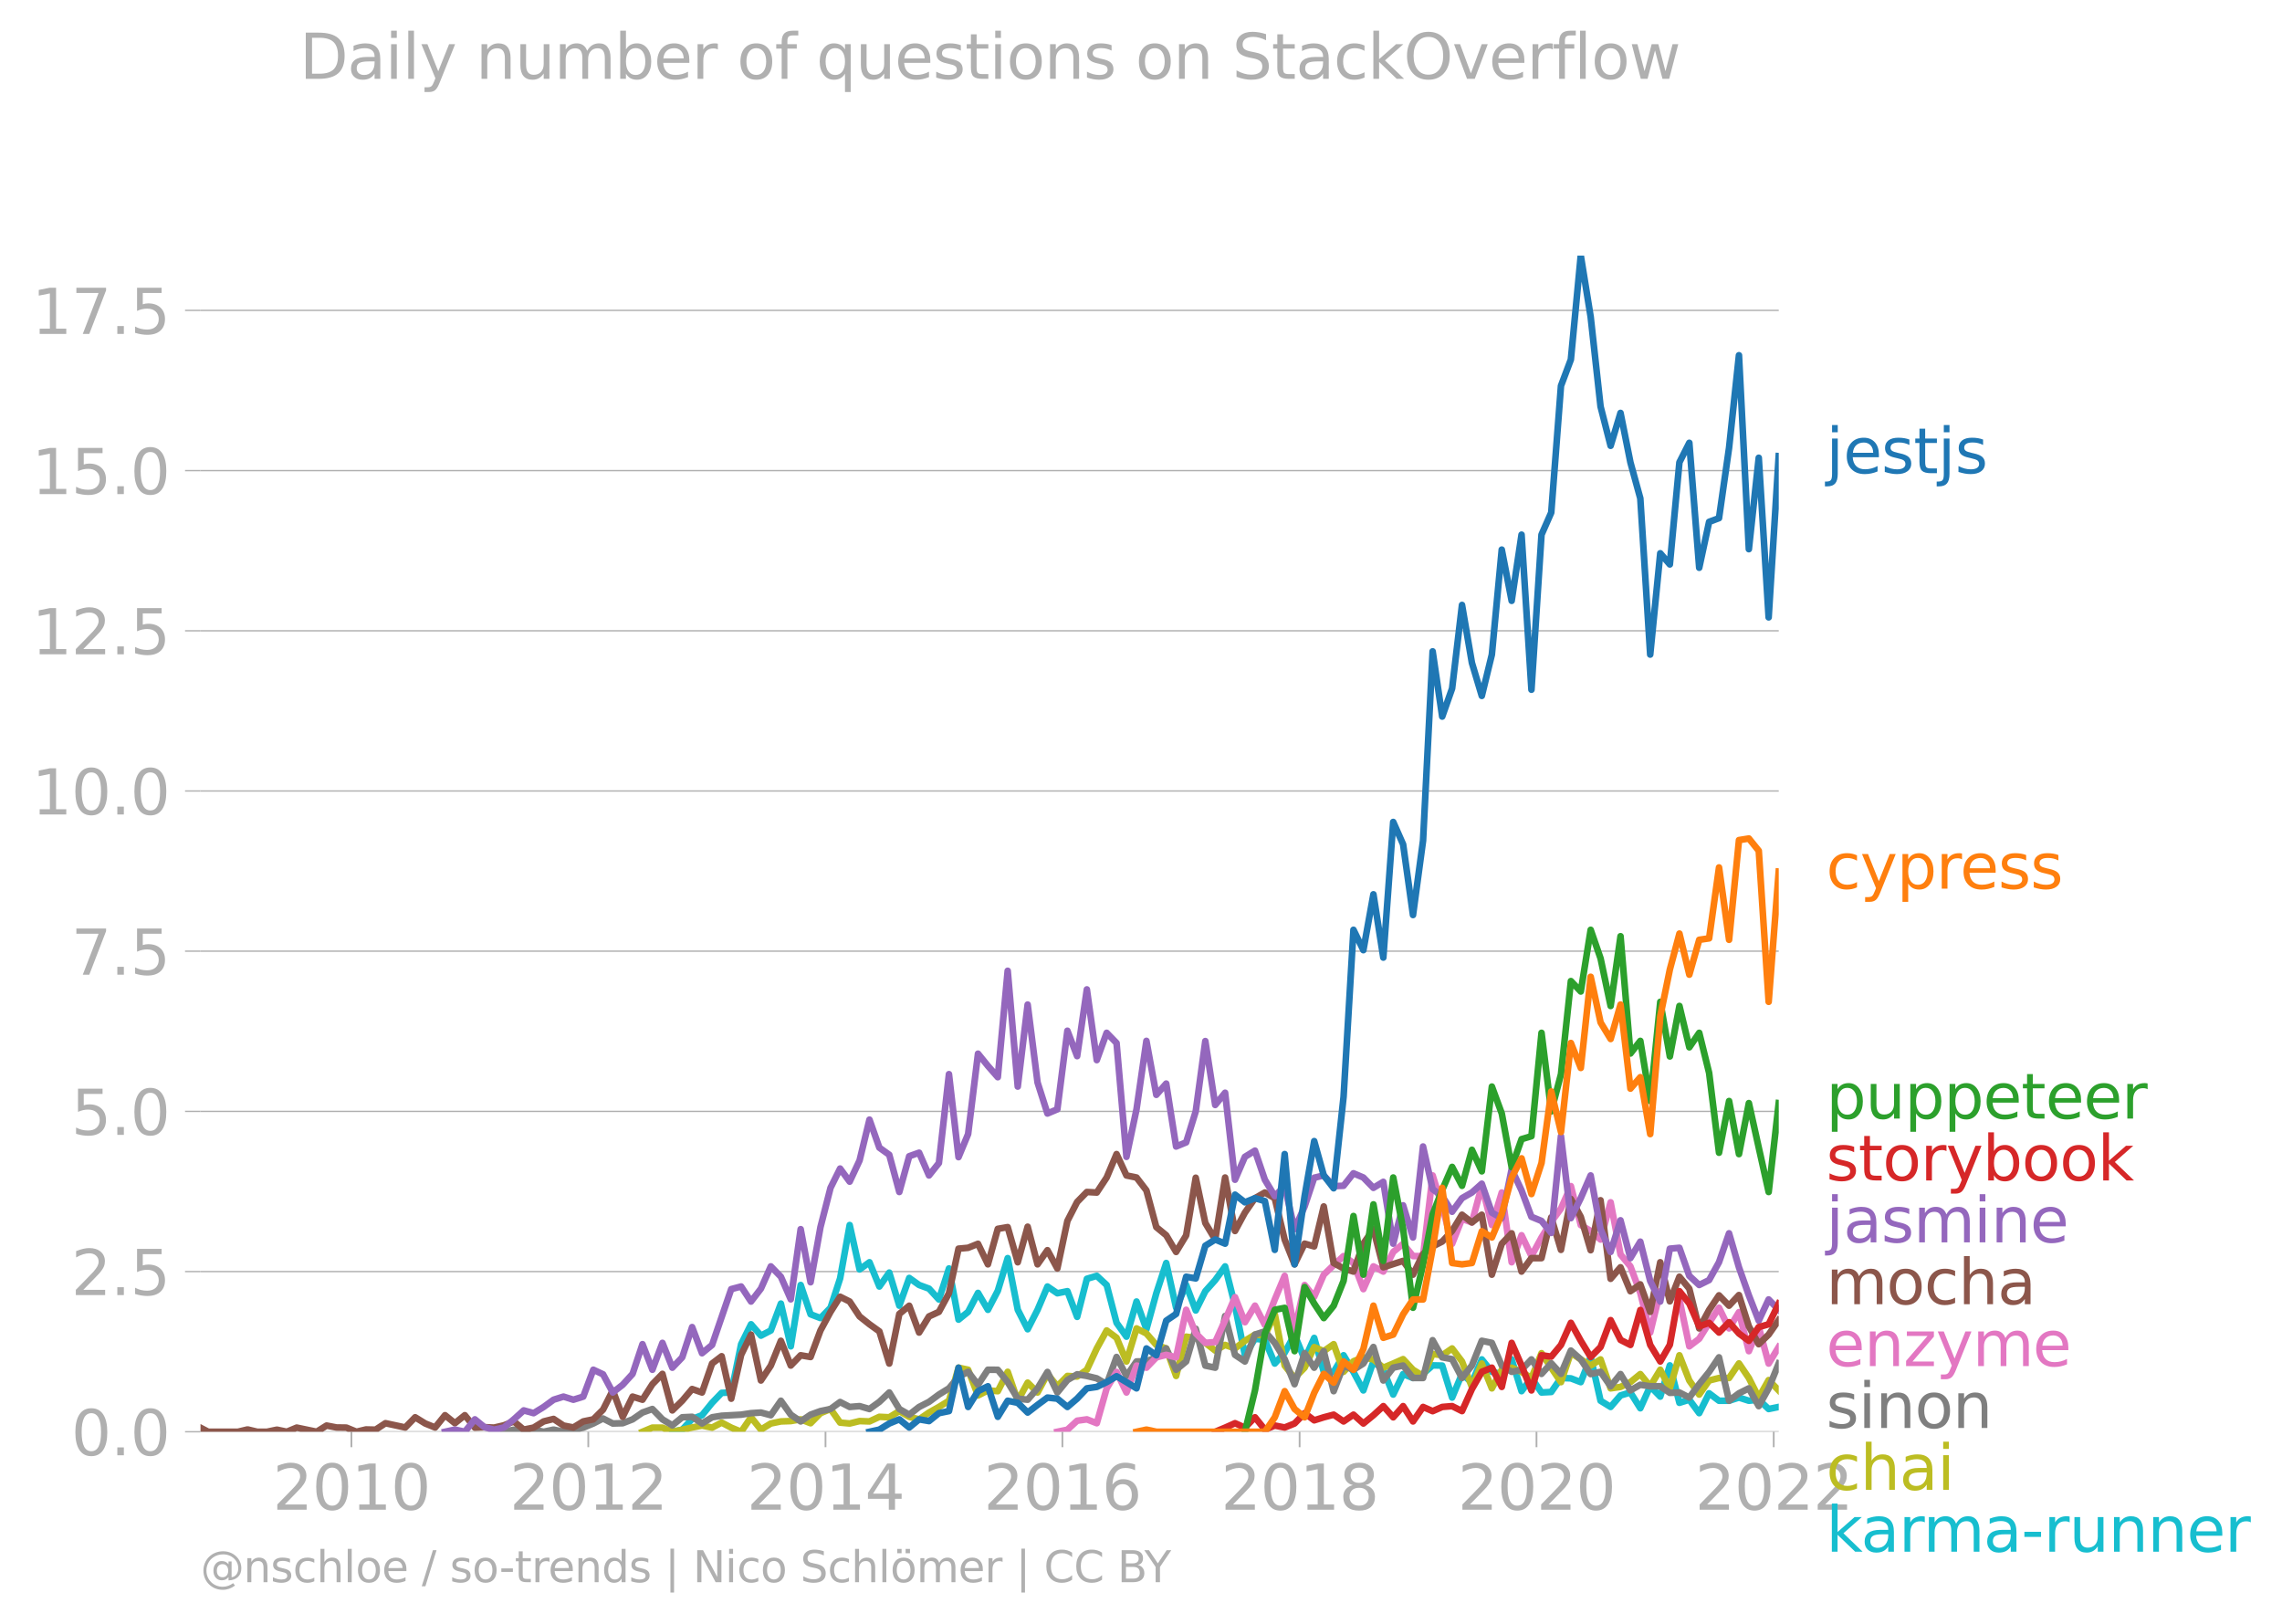 <svg xmlns:xlink="http://www.w3.org/1999/xlink" width="688.489" height="489.969" viewBox="0 0 516.367 367.477" xmlns="http://www.w3.org/2000/svg"><defs><style>*{stroke-linejoin:round;stroke-linecap:butt}</style></defs><g id="figure_1"><path d="M0 367.477h516.367V0H0v367.477z" style="fill:none" id="patch_1"/><g id="axes_1"><path d="M45.372 323.95h357.12V57.838H45.372V323.95z" style="fill:none" id="patch_2"/><g id="matplotlib.axis_1"><g id="xtick_1"><g id="line2d_1"><defs><path id="m7c56095b6e" d="M0 0v3.5" style="stroke:#b0b0b0;stroke-width:.4"/></defs><use xlink:href="#m7c56095b6e" x="79.516" y="323.95" style="fill:#b0b0b0;stroke:#b0b0b0;stroke-width:.4"/></g><g style="fill:#b0b0b0" transform="matrix(.14 0 0 -.14 61.701 341.588)" id="text_1"><defs><path id="DejaVuSans-32" d="M1228 531h2203V0H469v531q359 372 979 998 621 627 780 809 303 340 423 576 121 236 121 464 0 372-261 606-261 235-680 235-297 0-627-103-329-103-704-313v638q381 153 712 231 332 78 607 78 725 0 1156-363 431-362 431-968 0-288-108-546-107-257-392-607-78-91-497-524-418-433-1181-1211z" transform="scale(.016)"/><path id="DejaVuSans-30" d="M2034 4250q-487 0-733-480-245-479-245-1442 0-959 245-1439 246-480 733-480 491 0 736 480 246 480 246 1439 0 963-246 1442-245 480-736 480zm0 500q785 0 1199-621 414-620 414-1801 0-1178-414-1799Q2819-91 2034-91q-784 0-1198 620-414 621-414 1799 0 1181 414 1801 414 621 1198 621z" transform="scale(.016)"/><path id="DejaVuSans-31" d="M794 531h1031v3560L703 3866v575l1116 225h631V531h1031V0H794v531z" transform="scale(.016)"/></defs><use xlink:href="#DejaVuSans-32"/><use xlink:href="#DejaVuSans-30" x="63.623"/><use xlink:href="#DejaVuSans-31" x="127.246"/><use xlink:href="#DejaVuSans-30" x="190.869"/></g></g><g id="xtick_2"><use xlink:href="#m7c56095b6e" x="133.119" y="323.95" style="fill:#b0b0b0;stroke:#b0b0b0;stroke-width:.4" id="line2d_2"/><g style="fill:#b0b0b0" transform="matrix(.14 0 0 -.14 115.304 341.588)" id="text_2"><use xlink:href="#DejaVuSans-32"/><use xlink:href="#DejaVuSans-30" x="63.623"/><use xlink:href="#DejaVuSans-31" x="127.246"/><use xlink:href="#DejaVuSans-32" x="190.869"/></g></g><g id="xtick_3"><use xlink:href="#m7c56095b6e" x="186.795" y="323.95" style="fill:#b0b0b0;stroke:#b0b0b0;stroke-width:.4" id="line2d_3"/><g style="fill:#b0b0b0" transform="matrix(.14 0 0 -.14 168.98 341.588)" id="text_3"><defs><path id="DejaVuSans-34" d="M2419 4116 825 1625h1594v2491zm-166 550h794V1625h666v-525h-666V0h-628v1100H313v609l1940 2957z" transform="scale(.016)"/></defs><use xlink:href="#DejaVuSans-32"/><use xlink:href="#DejaVuSans-30" x="63.623"/><use xlink:href="#DejaVuSans-31" x="127.246"/><use xlink:href="#DejaVuSans-34" x="190.869"/></g></g><g id="xtick_4"><use xlink:href="#m7c56095b6e" x="240.398" y="323.95" style="fill:#b0b0b0;stroke:#b0b0b0;stroke-width:.4" id="line2d_4"/><g style="fill:#b0b0b0" transform="matrix(.14 0 0 -.14 222.583 341.588)" id="text_4"><defs><path id="DejaVuSans-36" d="M2113 2584q-425 0-674-291-248-290-248-796 0-503 248-796 249-292 674-292t673 292q248 293 248 796 0 506-248 796-248 291-673 291zm1253 1979v-575q-238 112-480 171-242 60-480 60-625 0-955-422-329-422-376-1275 184 272 462 417 279 145 613 145 703 0 1111-427 408-426 408-1160 0-719-425-1154Q2819-91 2113-91q-810 0-1238 620-428 621-428 1799 0 1106 525 1764t1409 658q238 0 480-47t505-140z" transform="scale(.016)"/></defs><use xlink:href="#DejaVuSans-32"/><use xlink:href="#DejaVuSans-30" x="63.623"/><use xlink:href="#DejaVuSans-31" x="127.246"/><use xlink:href="#DejaVuSans-36" x="190.869"/></g></g><g id="xtick_5"><use xlink:href="#m7c56095b6e" x="294.075" y="323.95" style="fill:#b0b0b0;stroke:#b0b0b0;stroke-width:.4" id="line2d_5"/><g style="fill:#b0b0b0" transform="matrix(.14 0 0 -.14 276.26 341.588)" id="text_5"><defs><path id="DejaVuSans-38" d="M2034 2216q-450 0-708-241-257-241-257-662 0-422 257-663 258-241 708-241t709 242q260 243 260 662 0 421-258 662-257 241-711 241zm-631 268q-406 100-633 378-226 279-226 679 0 559 398 884 399 325 1092 325 697 0 1094-325t397-884q0-400-227-679-226-278-629-378 456-106 710-416 255-309 255-755 0-679-414-1042Q2806-91 2034-91q-771 0-1186 362-414 363-414 1042 0 446 256 755 257 310 713 416zm-231 997q0-362 226-565 227-203 636-203 407 0 636 203 230 203 230 565 0 363-230 566-229 203-636 203-409 0-636-203-226-203-226-566z" transform="scale(.016)"/></defs><use xlink:href="#DejaVuSans-32"/><use xlink:href="#DejaVuSans-30" x="63.623"/><use xlink:href="#DejaVuSans-31" x="127.246"/><use xlink:href="#DejaVuSans-38" x="190.869"/></g></g><g id="xtick_6"><use xlink:href="#m7c56095b6e" x="347.677" y="323.95" style="fill:#b0b0b0;stroke:#b0b0b0;stroke-width:.4" id="line2d_6"/><g style="fill:#b0b0b0" transform="matrix(.14 0 0 -.14 329.862 341.588)" id="text_6"><use xlink:href="#DejaVuSans-32"/><use xlink:href="#DejaVuSans-30" x="63.623"/><use xlink:href="#DejaVuSans-32" x="127.246"/><use xlink:href="#DejaVuSans-30" x="190.869"/></g></g><g id="xtick_7"><use xlink:href="#m7c56095b6e" x="401.354" y="323.95" style="fill:#b0b0b0;stroke:#b0b0b0;stroke-width:.4" id="line2d_7"/><g style="fill:#b0b0b0" transform="matrix(.14 0 0 -.14 383.539 341.588)" id="text_7"><use xlink:href="#DejaVuSans-32"/><use xlink:href="#DejaVuSans-30" x="63.623"/><use xlink:href="#DejaVuSans-32" x="127.246"/><use xlink:href="#DejaVuSans-32" x="190.869"/></g></g></g><g id="matplotlib.axis_2"><g id="ytick_1"><path d="M45.372 323.95h357.12" clip-path="url(#p9f96b99a04)" style="fill:none;stroke:#b0b0b0;stroke-width:.3;stroke-linecap:square" id="line2d_8"/><g id="line2d_9"><defs><path id="m105d32b5cf" d="M0 0h-3.5" style="stroke:#b0b0b0;stroke-width:.3"/></defs><use xlink:href="#m105d32b5cf" x="45.372" y="323.95" style="fill:#b0b0b0;stroke:#b0b0b0;stroke-width:.3"/></g><g style="fill:#b0b0b0" transform="matrix(.14 0 0 -.14 16.108 329.269)" id="text_8"><defs><path id="DejaVuSans-2e" d="M684 794h660V0H684v794z" transform="scale(.016)"/></defs><use xlink:href="#DejaVuSans-30"/><use xlink:href="#DejaVuSans-2e" x="63.623"/><use xlink:href="#DejaVuSans-30" x="95.41"/></g></g><g id="ytick_2"><path d="M45.372 287.704h357.12" clip-path="url(#p9f96b99a04)" style="fill:none;stroke:#b0b0b0;stroke-width:.3;stroke-linecap:square" id="line2d_10"/><use xlink:href="#m105d32b5cf" x="45.372" y="287.704" style="fill:#b0b0b0;stroke:#b0b0b0;stroke-width:.3" id="line2d_11"/><g style="fill:#b0b0b0" transform="matrix(.14 0 0 -.14 16.108 293.023)" id="text_9"><defs><path id="DejaVuSans-35" d="M691 4666h2478v-532H1269V2991q137 47 274 70 138 23 276 23 781 0 1237-428 457-428 457-1159 0-753-469-1171Q2575-91 1722-91q-294 0-599 50Q819 9 494 109v635q281-153 581-228t634-75q541 0 856 284 316 284 316 772 0 487-316 771-315 285-856 285-253 0-505-56-251-56-513-175v2344z" transform="scale(.016)"/></defs><use xlink:href="#DejaVuSans-32"/><use xlink:href="#DejaVuSans-2e" x="63.623"/><use xlink:href="#DejaVuSans-35" x="95.41"/></g></g><g id="ytick_3"><path d="M45.372 251.459h357.12" clip-path="url(#p9f96b99a04)" style="fill:none;stroke:#b0b0b0;stroke-width:.3;stroke-linecap:square" id="line2d_12"/><use xlink:href="#m105d32b5cf" x="45.372" y="251.459" style="fill:#b0b0b0;stroke:#b0b0b0;stroke-width:.3" id="line2d_13"/><g style="fill:#b0b0b0" transform="matrix(.14 0 0 -.14 16.108 256.778)" id="text_10"><use xlink:href="#DejaVuSans-35"/><use xlink:href="#DejaVuSans-2e" x="63.623"/><use xlink:href="#DejaVuSans-30" x="95.41"/></g></g><g id="ytick_4"><path d="M45.372 215.213h357.12" clip-path="url(#p9f96b99a04)" style="fill:none;stroke:#b0b0b0;stroke-width:.3;stroke-linecap:square" id="line2d_14"/><use xlink:href="#m105d32b5cf" x="45.372" y="215.213" style="fill:#b0b0b0;stroke:#b0b0b0;stroke-width:.3" id="line2d_15"/><g style="fill:#b0b0b0" transform="matrix(.14 0 0 -.14 16.108 220.532)" id="text_11"><defs><path id="DejaVuSans-37" d="M525 4666h3000v-269L1831 0h-659l1594 4134H525v532z" transform="scale(.016)"/></defs><use xlink:href="#DejaVuSans-37"/><use xlink:href="#DejaVuSans-2e" x="63.623"/><use xlink:href="#DejaVuSans-35" x="95.41"/></g></g><g id="ytick_5"><path d="M45.372 178.968h357.12" clip-path="url(#p9f96b99a04)" style="fill:none;stroke:#b0b0b0;stroke-width:.3;stroke-linecap:square" id="line2d_16"/><use xlink:href="#m105d32b5cf" x="45.372" y="178.968" style="fill:#b0b0b0;stroke:#b0b0b0;stroke-width:.3" id="line2d_17"/><g style="fill:#b0b0b0" transform="matrix(.14 0 0 -.14 7.2 184.287)" id="text_12"><use xlink:href="#DejaVuSans-31"/><use xlink:href="#DejaVuSans-30" x="63.623"/><use xlink:href="#DejaVuSans-2e" x="127.246"/><use xlink:href="#DejaVuSans-30" x="159.033"/></g></g><g id="ytick_6"><path d="M45.372 142.722h357.12" clip-path="url(#p9f96b99a04)" style="fill:none;stroke:#b0b0b0;stroke-width:.3;stroke-linecap:square" id="line2d_18"/><use xlink:href="#m105d32b5cf" x="45.372" y="142.722" style="fill:#b0b0b0;stroke:#b0b0b0;stroke-width:.3" id="line2d_19"/><g style="fill:#b0b0b0" transform="matrix(.14 0 0 -.14 7.2 148.041)" id="text_13"><use xlink:href="#DejaVuSans-31"/><use xlink:href="#DejaVuSans-32" x="63.623"/><use xlink:href="#DejaVuSans-2e" x="127.246"/><use xlink:href="#DejaVuSans-35" x="159.033"/></g></g><g id="ytick_7"><path d="M45.372 106.477h357.12" clip-path="url(#p9f96b99a04)" style="fill:none;stroke:#b0b0b0;stroke-width:.3;stroke-linecap:square" id="line2d_20"/><use xlink:href="#m105d32b5cf" x="45.372" y="106.477" style="fill:#b0b0b0;stroke:#b0b0b0;stroke-width:.3" id="line2d_21"/><g style="fill:#b0b0b0" transform="matrix(.14 0 0 -.14 7.2 111.796)" id="text_14"><use xlink:href="#DejaVuSans-31"/><use xlink:href="#DejaVuSans-35" x="63.623"/><use xlink:href="#DejaVuSans-2e" x="127.246"/><use xlink:href="#DejaVuSans-30" x="159.033"/></g></g><g id="ytick_8"><path d="M45.372 70.231h357.12" clip-path="url(#p9f96b99a04)" style="fill:none;stroke:#b0b0b0;stroke-width:.3;stroke-linecap:square" id="line2d_22"/><use xlink:href="#m105d32b5cf" x="45.372" y="70.231" style="fill:#b0b0b0;stroke:#b0b0b0;stroke-width:.3" id="line2d_23"/><g style="fill:#b0b0b0" transform="matrix(.14 0 0 -.14 7.2 75.55)" id="text_15"><use xlink:href="#DejaVuSans-31"/><use xlink:href="#DejaVuSans-37" x="63.623"/><use xlink:href="#DejaVuSans-2e" x="127.246"/><use xlink:href="#DejaVuSans-35" x="159.033"/></g></g></g><path d="m152.137 323.95 2.24-.468 2.24-2.432 2.239-.842 2.276-2.806 2.166-2.255 2.166-.083 2.24-10.928 2.24-4.506 2.24 2.573 2.239-1.17 2.276-6.08 2.24 9.666 2.24-13.875 2.239 6.626 2.24.857 2.276-2.338 2.166-6.631 2.166-12.077 2.24 10.04 2.239-1.621 2.24 5.487 2.24-3.149 2.275 7.483 2.24-6.267 2.24 1.59 2.24.827 2.239 2.447 2.276-7.015 2.166 11.575 2.166-1.754 2.24-4.287 2.24 3.82 2.239-4.303 2.24-7.39 2.276 11.692 2.24 4.397 2.239-4.397 2.24-5.269 2.24 1.528 2.275-.468 2.203 5.806 2.203-8.612 2.24-.67 2.24 2.073 2.239 8.559 2.24 3.133 2.276-7.95 2.24 6.267 2.239-8.138 2.24-6.844 2.239 10.118 2.276-5.145 2.166 5.763 2.167-4.36 2.24-2.51 2.239-3.102 2.24 8.902 2.239 11.209 2.276-3.742 2.24.265 2.24 5.347 2.239-2.447 2.24-4.1 2.276 5.612 2.166-4.86 2.166 7.666 2.24.031 2.24-3.772 2.239 3.772 2.24 4.178 2.276-6.547 2.24 1.886 2.239 5.597 2.24-4.63 2.239.888 2.276-.935 2.166-1.921 2.166.05 2.24 7.233 2.24-5.362 2.24 1.98 2.239-5.254 2.276 2.806 2.24.514 2.24-3.32 2.239 7.187 2.24-2.978 2.276 3.274 2.202-.113 2.203-3.161 2.24.078 2.24.857 2.239-5.69 2.24 9.9 2.276 1.403 2.24-2.604 2.239-.67 2.24 3.57 2.24-4.973 2.275 2.338 2.167-7.065 2.166 8.468 2.24-.701 2.239 3.04 2.24-4.49 2.239 1.684h2.276l2.24-.718 2.24.718 2.239-.234 2.24 2.104 2.276-.467" clip-path="url(#p9f96b99a04)" style="fill:none;stroke:#17becf;stroke-width:1.5;stroke-linecap:square" id="line2d_24"/><path d="m145.382 323.95 2.24-.936h2.275l2.24.936 2.24-.468 2.24-.499 2.239-.436 2.276.467 2.166-1.135 2.166 1.135 2.24.936 2.24-3.274 2.24 2.79 2.239-1.387 2.276-.468 2.24-.078 2.24-.39 2.239.874 2.24-2.276 2.276-.936 2.166 3.074 2.166.2 2.24-.546 2.239.078 2.24-1.044 2.24.109 2.275-1.403 2.24 1.294 2.24.577 2.24-1.544 2.239-1.262 2.276-1.403 2.166-7.483 2.166.467 2.24 5.815 2.24-1.138 2.239.172 2.24-4.381 2.276 6.548 2.24-4.1 2.239 2.229 2.24-4.163 2.24 2.76 2.275-2.339 2.203.13 2.203-1.533 2.24-4.817 2.24-4.069 2.239 1.653 2.24 5.363 2.276-7.483 2.24 1.153 2.239 2.588 2.24.795 2.239 6.22 2.276-8.886 2.166.284 2.167 1.12 2.24 1.745 2.239-1.278 2.24.795 2.239-1.73 2.276-1.403 2.24.234 2.24-4.911 2.239 11.676 2.24 2.822 2.276-2.338 2.166-4.66 2.166.918 2.24-1.574 2.24 6.251 2.239-2.385 2.24-.889 2.276.468 2.24 1.87 2.239-.935 2.24-.997 2.239 2.4 2.276 1.403 2.166-4.977 2.166.3 2.24-1.543 2.24 2.947 2.24 5.752 2.239-5.285 2.276 5.612 2.24-4.193 2.24-.483 2.239.966 2.24 1.372 2.276-5.612 2.202 3.274 2.203 3.273 2.24-6.656 2.24 1.512 2.239 1.387 2.24-1.387 2.276 6.547 2.24-.327 2.239-1.076 2.24-1.824 2.24 2.76 2.275-3.742 2.167 4.193 2.166-7.466 2.24 5.705 2.239 3.18 2.24-3.18 2.239-.561h2.276l2.24-3.305 2.24 3.305 2.239 4.427 2.24-3.96 2.276 2.34" clip-path="url(#p9f96b99a04)" style="fill:none;stroke:#bcbd22;stroke-width:1.5;stroke-linecap:square" id="line2d_25"/><path d="m114.028 323.95 2.24-.468 2.239.468 2.24-.468 2.276.468 2.24-.483 2.239.483 4.479-.936 2.276-.935 2.203-1.129 2.203 1.13 2.24-.063 2.24-.873 2.239-1.544 2.24-.795 2.275 2.339 2.24 1.356 2.24-1.824 2.24-.11 2.239 1.513 2.276-1.403 2.166-.35 4.406-.242 2.24-.343 2.24-.14 2.239.607 2.276-3.273 2.24 3.149 2.24 1.527 2.239-1.527 2.24-.811 2.276-.468 2.166-1.586 2.166 1.119 2.24-.187 2.239.654 2.24-1.621 2.24-2.12 2.275 3.741 2.24 1.279 2.24-1.746 2.24-1.154 2.239-1.652 2.276-1.404 2.166-2.605 2.166-1.136 2.24 2.93 2.24-3.398 2.239.016 2.24 2.79 2.276 3.742 2.24.234 2.239-2.573 2.24-3.71 2.24 4.646 2.275-2.806 2.203-1.307 2.203.371 2.24.546 2.24 1.325 2.239-6.158 2.24 4.287 2.276-3.273 2.24-.047 2.239-.889 2.24-2.01 2.239 4.816 2.276-1.87 2.166-7.4 2.167 8.335 2.24.468 2.239-11.692 2.24 8.792 2.239 1.497 2.276-6.08 2.24-.733 2.24 2.603 2.239 3.68 2.24 5.674 2.276-7.015 2.166 3.274 2.166-3.742 2.24 9.058 2.24-5.784 2.239.95 2.24-1.418 2.276-3.741 2.24 7.576 2.239-2.9 2.24-.483 2.239 2.822h2.276l2.166-8.552 2.166 3.875 2.24.406 2.24 4.271 2.24-2.822 2.239-5.596 2.276.467 2.24 5.13 2.24 1.418 2.239-.452 2.24-2.354 2.276 3.274 2.202-2.403 2.203 2.403 2.24-5.27 2.24 1.996 2.239 3.32 2.24-.514 2.276 3.274 2.24-2.76 2.239 3.695 2.24-1.278 2.24.343h2.275l2.167 1.486 2.166-.083 2.24 1.153 2.239-3.024 2.24-2.775 2.239-3.305 2.276 9.822 2.24-1.684 2.24-1.123 2.239 4.023 2.24-4.023 2.276-5.612h0" clip-path="url(#p9f96b99a04)" style="fill:none;stroke:#7f7f7f;stroke-width:1.5;stroke-linecap:square" id="line2d_26"/><g style="fill:#1f77b4" transform="matrix(.14 0 0 -.14 413.205 107.066)" id="text_16"><defs><path id="DejaVuSans-6a" d="M603 3500h575V-63q0-668-255-968-254-300-820-300h-219v487H38q328 0 446 152Q603-541 603-63v3563zm0 1363h575v-729H603v729z" transform="scale(.016)"/><path id="DejaVuSans-65" d="M3597 1894v-281H953q38-594 358-905t892-311q331 0 642 81t618 244V178Q3153 47 2828-22t-659-69q-838 0-1327 487-489 488-489 1320 0 859 464 1363 464 505 1252 505 706 0 1117-455 411-454 411-1235zm-575 169q-6 471-264 752-258 282-683 282-481 0-770-272t-333-766l2050 4z" transform="scale(.016)"/><path id="DejaVuSans-73" d="M2834 3397v-544q-243 125-506 187-262 63-544 63-428 0-642-131t-214-394q0-200 153-314t616-217l197-44q612-131 870-370t258-667q0-488-386-773Q2250-91 1575-91q-281 0-586 55T347 128v594q319-166 628-249 309-82 613-82 406 0 624 139 219 139 219 392 0 234-158 359-157 125-692 241l-200 47q-534 112-772 345-237 233-237 639 0 494 350 762 350 269 994 269 318 0 599-47 282-46 519-140z" transform="scale(.016)"/><path id="DejaVuSans-74" d="M1172 4494v-994h1184v-447H1172V1153q0-428 117-550t477-122h590V0h-590q-666 0-919 248-253 249-253 905v1900H172v447h422v994h578z" transform="scale(.016)"/></defs><use xlink:href="#DejaVuSans-6a"/><use xlink:href="#DejaVuSans-65" x="27.783"/><use xlink:href="#DejaVuSans-73" x="89.307"/><use xlink:href="#DejaVuSans-74" x="141.406"/><use xlink:href="#DejaVuSans-6a" x="180.615"/><use xlink:href="#DejaVuSans-73" x="208.398"/></g><g style="fill:#ff7f0e" transform="matrix(.14 0 0 -.14 413.205 201.07)" id="text_17"><defs><path id="DejaVuSans-63" d="M3122 3366v-538q-244 135-489 202t-495 67q-560 0-870-355-309-354-309-995t309-996q310-354 870-354 250 0 495 67t489 202V134Q2881 22 2623-34q-257-57-548-57-791 0-1257 497-465 497-465 1341 0 856 470 1346 471 491 1290 491 265 0 518-55 253-54 491-163z" transform="scale(.016)"/><path id="DejaVuSans-79" d="M2059-325q-243-625-475-815-231-191-618-191H506v481h338q237 0 368 113 132 112 291 531l103 262L191 3500h609L1894 763l1094 2737h609L2059-325z" transform="scale(.016)"/><path id="DejaVuSans-70" d="M1159 525v-1856H581v4831h578v-531q182 312 458 463 277 152 661 152 638 0 1036-506 399-506 399-1331T3314 415Q2916-91 2278-91q-384 0-661 152-276 152-458 464zm1957 1222q0 634-261 995t-717 361q-457 0-718-361t-261-995q0-634 261-995t718-361q456 0 717 361t261 995z" transform="scale(.016)"/><path id="DejaVuSans-72" d="M2631 2963q-97 56-211 82-114 27-251 27-488 0-749-317t-261-911V0H581v3500h578v-544q182 319 472 473 291 155 707 155 59 0 131-8 72-7 159-23l3-590z" transform="scale(.016)"/></defs><use xlink:href="#DejaVuSans-63"/><use xlink:href="#DejaVuSans-79" x="54.98"/><use xlink:href="#DejaVuSans-70" x="114.16"/><use xlink:href="#DejaVuSans-72" x="177.637"/><use xlink:href="#DejaVuSans-65" x="216.5"/><use xlink:href="#DejaVuSans-73" x="278.023"/><use xlink:href="#DejaVuSans-73" x="330.123"/></g><g style="fill:#2ca02c" transform="matrix(.14 0 0 -.14 413.205 253.09)" id="text_18"><defs><path id="DejaVuSans-75" d="M544 1381v2119h575V1403q0-497 193-746 194-248 582-248 465 0 735 297 271 297 271 810v1984h575V0h-575v538q-209-319-486-474-276-155-642-155-603 0-916 375-312 375-312 1097zm1447 2203z" transform="scale(.016)"/></defs><use xlink:href="#DejaVuSans-70"/><use xlink:href="#DejaVuSans-75" x="63.477"/><use xlink:href="#DejaVuSans-70" x="126.855"/><use xlink:href="#DejaVuSans-70" x="190.332"/><use xlink:href="#DejaVuSans-65" x="253.809"/><use xlink:href="#DejaVuSans-74" x="315.332"/><use xlink:href="#DejaVuSans-65" x="354.541"/><use xlink:href="#DejaVuSans-65" x="416.064"/><use xlink:href="#DejaVuSans-72" x="477.588"/></g><g style="fill:#d62728" transform="matrix(.14 0 0 -.14 413.205 267.09)" id="text_19"><defs><path id="DejaVuSans-6f" d="M1959 3097q-462 0-731-361t-269-989q0-628 267-989 268-361 733-361 460 0 728 362 269 363 269 988 0 622-269 986-268 364-728 364zm0 487q750 0 1178-488 429-487 429-1349 0-859-429-1349Q2709-91 1959-91q-753 0-1180 489-426 490-426 1349 0 862 426 1349 427 488 1180 488z" transform="scale(.016)"/><path id="DejaVuSans-62" d="M3116 1747q0 634-261 995t-717 361q-457 0-718-361t-261-995q0-634 261-995t718-361q456 0 717 361t261 995zM1159 2969q182 312 458 463 277 152 661 152 638 0 1036-506 399-506 399-1331T3314 415Q2916-91 2278-91q-384 0-661 152-276 152-458 464V0H581v4863h578V2969z" transform="scale(.016)"/><path id="DejaVuSans-6b" d="M581 4863h578V1991l1716 1509h734L1753 1863 3688 0h-750L1159 1709V0H581v4863z" transform="scale(.016)"/></defs><use xlink:href="#DejaVuSans-73"/><use xlink:href="#DejaVuSans-74" x="52.1"/><use xlink:href="#DejaVuSans-6f" x="91.309"/><use xlink:href="#DejaVuSans-72" x="152.49"/><use xlink:href="#DejaVuSans-79" x="193.604"/><use xlink:href="#DejaVuSans-62" x="252.783"/><use xlink:href="#DejaVuSans-6f" x="316.26"/><use xlink:href="#DejaVuSans-6f" x="377.441"/><use xlink:href="#DejaVuSans-6b" x="438.623"/></g><g style="fill:#9467bd" transform="matrix(.14 0 0 -.14 413.205 281.09)" id="text_20"><defs><path id="DejaVuSans-61" d="M2194 1759q-697 0-966-159t-269-544q0-306 202-486 202-179 548-179 479 0 768 339t289 901v128h-572zm1147 238V0h-575v531q-197-318-491-470T1556-91q-537 0-855 302-317 302-317 808 0 590 395 890 396 300 1180 300h807v57q0 397-261 614t-733 217q-300 0-585-72-284-72-546-216v532q315 122 612 182 297 61 578 61 760 0 1135-394 375-393 375-1193z" transform="scale(.016)"/><path id="DejaVuSans-6d" d="M3328 2828q216 388 516 572t706 184q547 0 844-383 297-382 297-1088V0h-578v2094q0 503-179 746-178 244-543 244-447 0-707-297-259-296-259-809V0h-578v2094q0 506-178 748t-550 242q-441 0-701-298-259-298-259-808V0H581v3500h578v-544q197 322 472 475t653 153q382 0 649-194 267-193 395-562z" transform="scale(.016)"/><path id="DejaVuSans-69" d="M603 3500h575V0H603v3500zm0 1363h575v-729H603v729z" transform="scale(.016)"/><path id="DejaVuSans-6e" d="M3513 2113V0h-575v2094q0 497-194 743-194 247-581 247-466 0-735-297-269-296-269-809V0H581v3500h578v-544q207 316 486 472 280 156 646 156 603 0 912-373 310-373 310-1098z" transform="scale(.016)"/></defs><use xlink:href="#DejaVuSans-6a"/><use xlink:href="#DejaVuSans-61" x="27.783"/><use xlink:href="#DejaVuSans-73" x="89.063"/><use xlink:href="#DejaVuSans-6d" x="141.162"/><use xlink:href="#DejaVuSans-69" x="238.574"/><use xlink:href="#DejaVuSans-6e" x="266.357"/><use xlink:href="#DejaVuSans-65" x="329.736"/></g><g style="fill:#8c564b" transform="matrix(.14 0 0 -.14 413.205 295.09)" id="text_21"><defs><path id="DejaVuSans-68" d="M3513 2113V0h-575v2094q0 497-194 743-194 247-581 247-466 0-735-297-269-296-269-809V0H581v4863h578V2956q207 316 486 472 280 156 646 156 603 0 912-373 310-373 310-1098z" transform="scale(.016)"/></defs><use xlink:href="#DejaVuSans-6d"/><use xlink:href="#DejaVuSans-6f" x="97.412"/><use xlink:href="#DejaVuSans-63" x="158.594"/><use xlink:href="#DejaVuSans-68" x="213.574"/><use xlink:href="#DejaVuSans-61" x="276.953"/></g><g style="fill:#e377c2" transform="matrix(.14 0 0 -.14 413.205 309.09)" id="text_22"><defs><path id="DejaVuSans-7a" d="M353 3500h2731v-525L922 459h2162V0H275v525l2163 2516H353v459z" transform="scale(.016)"/></defs><use xlink:href="#DejaVuSans-65"/><use xlink:href="#DejaVuSans-6e" x="61.523"/><use xlink:href="#DejaVuSans-7a" x="124.902"/><use xlink:href="#DejaVuSans-79" x="177.393"/><use xlink:href="#DejaVuSans-6d" x="236.572"/><use xlink:href="#DejaVuSans-65" x="333.984"/></g><g style="fill:#7f7f7f" transform="matrix(.14 0 0 -.14 413.205 323.09)" id="text_23"><use xlink:href="#DejaVuSans-73"/><use xlink:href="#DejaVuSans-69" x="52.1"/><use xlink:href="#DejaVuSans-6e" x="79.883"/><use xlink:href="#DejaVuSans-6f" x="143.262"/><use xlink:href="#DejaVuSans-6e" x="204.443"/></g><g style="fill:#bcbd22" transform="matrix(.14 0 0 -.14 413.205 337.09)" id="text_24"><use xlink:href="#DejaVuSans-63"/><use xlink:href="#DejaVuSans-68" x="54.98"/><use xlink:href="#DejaVuSans-61" x="118.359"/><use xlink:href="#DejaVuSans-69" x="179.639"/></g><g style="fill:#17becf" transform="matrix(.14 0 0 -.14 413.205 351.09)" id="text_25"><defs><path id="DejaVuSans-2d" d="M313 2009h1684v-512H313v512z" transform="scale(.016)"/></defs><use xlink:href="#DejaVuSans-6b"/><use xlink:href="#DejaVuSans-61" x="56.16"/><use xlink:href="#DejaVuSans-72" x="117.439"/><use xlink:href="#DejaVuSans-6d" x="156.803"/><use xlink:href="#DejaVuSans-61" x="254.215"/><use xlink:href="#DejaVuSans-2d" x="315.494"/><use xlink:href="#DejaVuSans-72" x="351.578"/><use xlink:href="#DejaVuSans-75" x="392.691"/><use xlink:href="#DejaVuSans-6e" x="456.07"/><use xlink:href="#DejaVuSans-6e" x="519.449"/><use xlink:href="#DejaVuSans-65" x="582.828"/><use xlink:href="#DejaVuSans-72" x="644.352"/></g><g style="fill:#b0b0b0" transform="matrix(.097 0 0 -.097 45.372 357.986)" id="text_26"><defs><path id="DejaVuSans-40" d="M2381 1678q0-447 222-702 222-254 610-254 384 0 604 256 221 256 221 700 0 438-225 695-225 258-607 258-378 0-602-256-223-256-223-697zm1703-934q-187-241-429-355t-564-114q-538 0-874 389t-336 1014q0 625 337 1015 338 391 873 391 322 0 565-117 244-117 428-354v409h447V722q457 69 714 417 258 349 258 902 0 334-99 628-98 294-298 544-325 409-792 626t-1017 217q-384 0-738-102-353-101-653-301-490-319-767-836-276-517-276-1120 0-497 179-932 180-434 521-765 328-325 759-495 431-171 922-171 403 0 792 136t714 389l281-347q-390-303-851-464t-936-161q-578 0-1091 205-512 205-912 595Q841 78 631 592q-209 514-209 1105 0 569 212 1084 213 516 607 907 403 396 931 607t1119 211q662 0 1229-272 568-271 952-771 234-307 357-666 124-359 124-744 0-822-497-1297T4084 263v481z" transform="scale(.016)"/><path id="DejaVuSans-6c" d="M603 4863h575V0H603v4863z" transform="scale(.016)"/><path id="DejaVuSans-2f" d="M1625 4666h531L531-594H0l1625 5260z" transform="scale(.016)"/><path id="DejaVuSans-64" d="M2906 2969v1894h575V0h-575v525q-181-312-458-464-276-152-664-152-634 0-1033 506-398 507-398 1332t398 1331q399 506 1033 506 388 0 664-152 277-151 458-463zM947 1747q0-634 261-995t717-361q456 0 718 361 263 361 263 995t-263 995q-262 361-718 361t-717-361q-261-361-261-995z" transform="scale(.016)"/><path id="DejaVuSans-7c" d="M1344 4891v-6400H813v6400h531z" transform="scale(.016)"/><path id="DejaVuSans-4e" d="M628 4666h850L3547 763v3903h612V0h-850L1241 3903V0H628v4666z" transform="scale(.016)"/><path id="DejaVuSans-53" d="M3425 4513v-616q-359 172-678 256-319 85-616 85-515 0-795-200t-280-569q0-310 186-468 186-157 705-254l381-78q706-135 1042-474t336-907q0-679-455-1029Q2797-91 1919-91q-331 0-705 75-373 75-773 222v650q384-215 753-325 369-109 725-109 540 0 834 212 294 213 294 607 0 343-211 537t-692 291l-385 75q-706 140-1022 440-315 300-315 835 0 619 436 975t1201 356q329 0 669-60 341-59 697-177z" transform="scale(.016)"/><path id="DejaVuSans-f6" d="M1959 3097q-462 0-731-361t-269-989q0-628 267-989 268-361 733-361 460 0 728 362 269 363 269 988 0 622-269 986-268 364-728 364zm0 487q750 0 1178-488 429-487 429-1349 0-859-429-1349Q2709-91 1959-91q-753 0-1180 489-426 490-426 1349 0 862 426 1349 427 488 1180 488zm295 1266h634v-631h-634v631zm-1222 0h634v-631h-634v631z" transform="scale(.016)"/><path id="DejaVuSans-43" d="M4122 4306v-665q-319 297-680 443-361 147-767 147-800 0-1225-489t-425-1414q0-922 425-1411t1225-489q406 0 767 147t680 444V359q-331-225-702-338-370-112-782-112-1060 0-1670 648-609 649-609 1771 0 1125 609 1773 610 649 1670 649 418 0 788-111 371-111 696-333z" transform="scale(.016)"/><path id="DejaVuSans-42" d="M1259 2228V519h1013q509 0 754 211 246 211 246 645 0 438-246 645-245 208-754 208H1259zm0 1919V2741h935q462 0 688 173 227 174 227 530 0 353-227 528-226 175-688 175h-935zm-631 519h1613q722 0 1112-300 391-300 391-853 0-429-200-682t-588-315q466-100 724-418 258-317 258-792 0-625-425-966Q3088 0 2303 0H628v4666z" transform="scale(.016)"/><path id="DejaVuSans-59" d="M-13 4666h679l1293-1919 1285 1919h678L2272 2222V0h-634v2222L-13 4666z" transform="scale(.016)"/></defs><use xlink:href="#DejaVuSans-40"/><use xlink:href="#DejaVuSans-6e" x="100"/><use xlink:href="#DejaVuSans-73" x="163.379"/><use xlink:href="#DejaVuSans-63" x="215.479"/><use xlink:href="#DejaVuSans-68" x="270.459"/><use xlink:href="#DejaVuSans-6c" x="333.838"/><use xlink:href="#DejaVuSans-6f" x="361.621"/><use xlink:href="#DejaVuSans-65" x="422.803"/><use xlink:href="#DejaVuSans-20" x="484.326"/><use xlink:href="#DejaVuSans-2f" x="516.113"/><use xlink:href="#DejaVuSans-20" x="549.805"/><use xlink:href="#DejaVuSans-73" x="581.592"/><use xlink:href="#DejaVuSans-6f" x="633.691"/><use xlink:href="#DejaVuSans-2d" x="696.748"/><use xlink:href="#DejaVuSans-74" x="732.832"/><use xlink:href="#DejaVuSans-72" x="772.041"/><use xlink:href="#DejaVuSans-65" x="810.904"/><use xlink:href="#DejaVuSans-6e" x="872.428"/><use xlink:href="#DejaVuSans-64" x="935.807"/><use xlink:href="#DejaVuSans-73" x="999.283"/><use xlink:href="#DejaVuSans-20" x="1051.383"/><use xlink:href="#DejaVuSans-7c" x="1083.17"/><use xlink:href="#DejaVuSans-20" x="1116.861"/><use xlink:href="#DejaVuSans-4e" x="1148.648"/><use xlink:href="#DejaVuSans-69" x="1223.453"/><use xlink:href="#DejaVuSans-63" x="1251.236"/><use xlink:href="#DejaVuSans-6f" x="1306.217"/><use xlink:href="#DejaVuSans-20" x="1367.398"/><use xlink:href="#DejaVuSans-53" x="1399.186"/><use xlink:href="#DejaVuSans-63" x="1462.662"/><use xlink:href="#DejaVuSans-68" x="1517.643"/><use xlink:href="#DejaVuSans-6c" x="1581.021"/><use xlink:href="#DejaVuSans-f6" x="1608.805"/><use xlink:href="#DejaVuSans-6d" x="1669.986"/><use xlink:href="#DejaVuSans-65" x="1767.398"/><use xlink:href="#DejaVuSans-72" x="1828.922"/><use xlink:href="#DejaVuSans-20" x="1870.035"/><use xlink:href="#DejaVuSans-7c" x="1901.822"/><use xlink:href="#DejaVuSans-20" x="1935.514"/><use xlink:href="#DejaVuSans-43" x="1967.301"/><use xlink:href="#DejaVuSans-43" x="2037.125"/><use xlink:href="#DejaVuSans-20" x="2106.949"/><use xlink:href="#DejaVuSans-42" x="2138.736"/><use xlink:href="#DejaVuSans-59" x="2201.84"/></g><g style="fill:#b0b0b0" transform="matrix(.14 0 0 -.14 67.786 17.838)" id="text_27"><defs><path id="DejaVuSans-44" d="M1259 4147V519h763q966 0 1414 437 448 438 448 1382 0 937-448 1373t-1414 436h-763zm-631 519h1297q1356 0 1990-564 635-564 635-1764 0-1207-638-1773Q3275 0 1925 0H628v4666z" transform="scale(.016)"/><path id="DejaVuSans-66" d="M2375 4863v-479h-550q-309 0-430-125-120-125-120-450v-309h947v-447h-947V0H697v3053H147v447h550v244q0 584 272 851 272 268 862 268h544z" transform="scale(.016)"/><path id="DejaVuSans-71" d="M947 1747q0-634 261-995t717-361q456 0 718 361 263 361 263 995t-263 995q-262 361-718 361t-717-361q-261-361-261-995zM2906 525q-181-312-458-464-276-152-664-152-634 0-1033 506-398 507-398 1332t398 1331q399 506 1033 506 388 0 664-152 277-151 458-463v531h575v-4831h-575V525z" transform="scale(.016)"/><path id="DejaVuSans-4f" d="M2522 4238q-688 0-1093-513-404-512-404-1397 0-881 404-1394 405-512 1093-512 687 0 1089 512 402 513 402 1394 0 885-402 1397-402 513-1089 513zm0 512q981 0 1568-658 588-658 588-1764 0-1103-588-1761Q3503-91 2522-91q-984 0-1574 656-589 657-589 1763t589 1764q590 658 1574 658z" transform="scale(.016)"/><path id="DejaVuSans-76" d="M191 3500h609L1894 563l1094 2937h609L2284 0h-781L191 3500z" transform="scale(.016)"/><path id="DejaVuSans-77" d="M269 3500h575l719-2731 715 2731h678l719-2731 716 2731h575L4050 0h-678l-753 2869L1863 0h-679L269 3500z" transform="scale(.016)"/></defs><use xlink:href="#DejaVuSans-44"/><use xlink:href="#DejaVuSans-61" x="77.002"/><use xlink:href="#DejaVuSans-69" x="138.281"/><use xlink:href="#DejaVuSans-6c" x="166.064"/><use xlink:href="#DejaVuSans-79" x="193.848"/><use xlink:href="#DejaVuSans-20" x="253.027"/><use xlink:href="#DejaVuSans-6e" x="284.814"/><use xlink:href="#DejaVuSans-75" x="348.193"/><use xlink:href="#DejaVuSans-6d" x="411.572"/><use xlink:href="#DejaVuSans-62" x="508.984"/><use xlink:href="#DejaVuSans-65" x="572.461"/><use xlink:href="#DejaVuSans-72" x="633.984"/><use xlink:href="#DejaVuSans-20" x="675.098"/><use xlink:href="#DejaVuSans-6f" x="706.885"/><use xlink:href="#DejaVuSans-66" x="768.066"/><use xlink:href="#DejaVuSans-20" x="803.271"/><use xlink:href="#DejaVuSans-71" x="835.059"/><use xlink:href="#DejaVuSans-75" x="898.535"/><use xlink:href="#DejaVuSans-65" x="961.914"/><use xlink:href="#DejaVuSans-73" x="1023.438"/><use xlink:href="#DejaVuSans-74" x="1075.537"/><use xlink:href="#DejaVuSans-69" x="1114.746"/><use xlink:href="#DejaVuSans-6f" x="1142.529"/><use xlink:href="#DejaVuSans-6e" x="1203.711"/><use xlink:href="#DejaVuSans-73" x="1267.09"/><use xlink:href="#DejaVuSans-20" x="1319.189"/><use xlink:href="#DejaVuSans-6f" x="1350.977"/><use xlink:href="#DejaVuSans-6e" x="1412.158"/><use xlink:href="#DejaVuSans-20" x="1475.537"/><use xlink:href="#DejaVuSans-53" x="1507.324"/><use xlink:href="#DejaVuSans-74" x="1570.801"/><use xlink:href="#DejaVuSans-61" x="1610.01"/><use xlink:href="#DejaVuSans-63" x="1671.289"/><use xlink:href="#DejaVuSans-6b" x="1726.27"/><use xlink:href="#DejaVuSans-4f" x="1784.18"/><use xlink:href="#DejaVuSans-76" x="1862.891"/><use xlink:href="#DejaVuSans-65" x="1922.07"/><use xlink:href="#DejaVuSans-72" x="1983.594"/><use xlink:href="#DejaVuSans-66" x="2024.707"/><use xlink:href="#DejaVuSans-6c" x="2059.912"/><use xlink:href="#DejaVuSans-6f" x="2087.695"/><use xlink:href="#DejaVuSans-77" x="2148.877"/></g><path d="m239.26 323.95 2.276-.468 2.203-2.032 2.203-.306 2.24.873 2.24-7.889 2.239-3.71 2.24 4.646 2.276-6.08 2.24.468 2.239-2.339 2.24-.561 2.239.561 2.276-10.757 2.166 5.329 2.167 2.154 2.24-.187 2.239-4.957 2.24-5.191 2.239 5.659 2.276-3.742 2.24 4.365 2.24-5.768 2.239-5.347 2.24 12.362 2.276-10.289 2.166 2.656 2.166-4.994 2.24-2.151 2.24-2.058 2.239 1.574 2.24 5.909 2.276-5.145 2.24 1.17 2.239-4.444 2.24-1.84 2.239 2.776h2.276l2.166-18.24 2.166 7.015 2.24 8.45 2.24-5.644 2.24.811 2.239-8.294 2.276 8.886 2.24-7.358 2.24 15.777 2.239-6.111 2.24 4.708 2.276-4.21 2.202-3.531 2.203-3.016 2.24-5.067 2.24 8.808 2.239 1.341 2.24 1.933 2.276-8.418 2.24 11.801 2.239 2.697 2.24 6.002 2.24 8.964 2.275-9.354 2.167.735 2.166 1.136 2.24 10.6 2.239-1.714 2.24-3.601 2.239-3.414 2.276 4.677 2.24-3.68 2.24 8.824 2.239-5.44 2.24 8.246 2.276-3.741" clip-path="url(#p9f96b99a04)" style="fill:none;stroke:#e377c2;stroke-width:1.5;stroke-linecap:square" id="line2d_27"/><path d="m45.372 323.044 1.725.906h6.756l2.166-.518 2.166.518h2.24l2.24-.468 2.239.468 2.24-.936 4.515.936 2.24-1.403 2.24.436 2.239.031 2.276.936 2.166-.518 2.167.05 2.24-1.465 4.478.966 2.24-2.307 2.276 1.403 2.24.904 2.24-2.775 2.239 1.809 2.24-1.809 2.276 2.806 2.166-.1 2.166.1 2.24-.514 2.24-.889 2.239 1.856 2.24-.453 2.276-1.403 2.24-.56 2.239 1.496 2.24.436 2.239-1.372 2.276-.467 2.203-2.194 2.203-4.354 2.24 5.97 2.24-4.567 2.239.702 2.24-3.508 2.275-2.338 2.24 8.262 2.24-2.182 2.24-2.65 2.239.779 2.276-6.548 2.166-1.653 2.166 9.604 2.24-9.915 2.24-4.583 2.24 10.382 2.239-3.367 2.276-5.612 2.24 5.596 2.24-2.322 2.239.39 2.24-6.003 2.276-4.209 2.166-3.424 2.166 1.086 2.24 3.367 2.239 1.777 2.24 1.606 2.24 7.28 2.275-11.224 2.24-1.855 2.24 6.064 2.24-3.648 2.239-1.029 2.276-4.209 2.166-10.089 2.166-.2 2.24-.904 2.24 4.645 2.239-8.028 2.24-.39 2.276 7.95 2.24-8.043 2.239 8.511 2.24-3.195 2.24 4.13 2.275-10.756 2.203-4.29 2.203-2.257 2.24.124 2.24-3.398 2.239-5.3 2.24 4.832 2.276.468 2.24 2.915 2.239 8.31 2.24 1.839 2.239 3.772 2.276-3.741 2.166-13.045 2.167 10.239 2.24 3.741 2.239-14.03 2.24 12.097 2.239-4.147 2.276-3.273 2.24-1.279 2.24 1.279 2.239 9.353 2.24 5.612 2.276-4.676 2.166.618 2.166-9.037 2.24 12.8 2.24 1.23 2.239.702 2.24-6.313 2.276-3.274 2.24 8.62 4.478-1.449 2.24 3.118 2.276-4.677 2.166-1.72 2.166-1.086 2.24-2.4 2.24-3.68 2.24 1.746 2.239-1.746 2.276 13.563 2.24-6.984 2.24-2.37 2.239 8.652 2.24-3.04h2.276l2.202-9.208 2.203 7.338 2.24-11.521 2.24 4.038 2.239 7.56 2.24-11.302 2.276 17.772 2.24-2.603 2.239 5.41 2.24-1.544 2.24 6.22 2.275-11.224 2.167 8.836 2.166-5.562 2.24 2.697 2.239 8.995 2.24-4.163 2.239-3.32 2.276 2.338 2.24-2.4 2.24 7.077 2.239 4.038 2.24-2.167 2.276-3.274h0" clip-path="url(#p9f96b99a04)" style="fill:none;stroke:#8c564b;stroke-width:1.5;stroke-linecap:square" id="line2d_28"/><path d="m100.7 323.95 2.24-.483 2.24.483 2.276-2.806 2.166 1.77 2.166.568 2.24-.499 2.24-1.84 2.239-2.026 2.24.624 2.276-1.403 2.24-1.637 2.239-.702 2.24.702 2.239-.702 2.276-6.08 2.203 1.032 2.203 4.113 2.24-1.746 2.24-2.463 2.239-6.72 2.24 5.784 2.275-6.08 2.24 5.613 2.24-2.339 2.24-6.844 2.239 5.909 2.276-1.87 4.332-12.628 2.24-.593 2.24 3.399 2.24-2.915 2.239-5.036 2.276 2.339 2.24 5.113 2.24-15.87 2.239 12.004 2.24-12.472 2.276-8.886 2.166-4.36 2.166 2.957 2.24-4.786 2.239-9.244 2.24 6.344 2.24 1.606 2.275 8.419 2.24-8.091 2.24-.795 2.24 5.144 2.239-2.806 2.276-20.11 2.166 18.774 2.166-5.212 2.24-18.193 2.24 2.76 2.239 2.556 2.24-24.07 2.276 26.19 2.24-18.55 2.239 17.615 2.24 7.031 2.24-.95 2.275-17.773 2.203 5.741 2.203-15.094 2.24 15.994 2.24-6.173 2.239 2.307 2.24 25.754 2.276-10.757 2.24-15.48 2.239 12.206 2.24-2.54 2.239 14.232 2.276-.935 2.166-7.015 2.167-15.901 2.24 14.451 2.239-2.76 2.24 19.675 2.239-5.176 2.276-1.403 2.24 6.579 2.24 3.71 2.239-2.26 2.24 9.743 2.276-5.145 2.166-6.497 2.166-.518 2.24 2.416 2.24-.078 2.239-2.821 2.24.95 2.276 2.34 2.24-1.357 2.239 13.984 2.24-8.668 2.239 7.265 2.276-20.579 2.166 9.655 2.166 1.57 2.24 3.539 2.24-3.071 2.24-1.279 2.239-1.995 2.276 6.547 2.24 1.248 2.24-11.069 2.239 4.786 2.24 5.97 2.276.936 2.202 2.71 2.203-21.885 2.24 18.552 2.24-4.521 2.239-5.145 2.24 12.16 2.276 5.144 2.24-7.155 2.239 8.558 2.24-3.725 2.24 8.87 2.275 4.677 2.167-11.96 2.166-.2 2.24 6.345 2.239 2.073 2.24-1.107 2.239-4.037 2.276-6.548 2.24 7.686 2.24 6.345 2.239 5.737 2.24-4.802 2.276 2.338h0" clip-path="url(#p9f96b99a04)" style="fill:none;stroke:#9467bd;stroke-width:1.5;stroke-linecap:square" id="line2d_29"/><path d="m274.983 323.95 2.24-.936 2.24-.997 2.239.997 2.276-2.338 2.24 2.79 2.24-.92 2.239.437 2.24-.904 2.276-2.338 2.166 1.62 2.166-.685 2.24-.592 2.24 1.527 2.239-1.527 2.24 1.995 2.276-1.87 2.24-2.058 2.239 2.525 2.24-2.525 2.239 3.46 2.276-3.273 2.166.952 2.166-.952 2.24-.187 2.24 1.122 2.24-4.989 2.239-3.897 2.276-.935 2.24 4.35 2.24-9.963 2.239 5.13 2.24 5.627 2.276-7.95 2.202.306 2.203-2.645 2.24-5.004 2.24 4.069 2.239 3.663 2.24-2.26 2.276-6.08 2.24 4.474 2.239 1.138 2.24-7.904 2.24 7.904 2.275 3.742 2.167-3.775 2.166-12.127 2.24 2.806 2.239 5.145 2.24-.795 2.239 2.198 2.276-2.338 2.24 2.556 2.24 1.653 2.239-3.103 2.24-.639 2.276-4.677" clip-path="url(#p9f96b99a04)" style="fill:none;stroke:#d62728;stroke-width:1.5;stroke-linecap:square" id="line2d_30"/><path d="m281.702 323.95 2.276-9.354 2.24-12.877 2.24-5.363 2.239-.436 2.24 9.79 2.276-14.498 2.166 3.741 2.166 3.274 2.24-2.79 2.24-5.628 2.239-14.67 2.24 13.267 2.276-15.901 2.24 12.783 2.239-18.863 2.24 11.614 2.239 17.85 2.276-9.822 2.166-11.307 2.166-5.53 2.24-5.206 2.24 4.271 2.24-8.137 2.239 4.864 2.276-19.175 2.24 6.095 2.24 12.144 2.239-6.345 2.24-.67 2.276-23.384 2.202 17.772 2.203-8.418 2.24-21.062 2.24 2.354 2.239-13.952 2.24 6.47 2.276 10.756 2.24-15.777 2.239 26.534 2.24-2.853 2.24 13.61 2.275-22.45 2.167 12.36 2.166-11.424 2.24 9.354 2.239-3.274 2.24 9.073 2.239 18.053 2.276-11.693 2.24 12.004 2.24-11.536 2.239 10.086 2.24 10.025 2.276-20.11" clip-path="url(#p9f96b99a04)" style="fill:none;stroke:#2ca02c;stroke-width:1.5;stroke-linecap:square" id="line2d_31"/><path d="m257.177 323.95 2.24-.483 2.239.483H286.218l2.24-3.274 2.239-5.908 2.24 4.037 2.276 1.871 2.166-5.529 2.166-4.292 2.24 1.98 2.24-4.786 2.239 1.886 2.24-4.693 2.276-9.82 2.24 7.264 2.239-.717 2.24-4.6 2.239-3.35h2.276l2.166-11.493 2.166-13.763 2.24 17.008 2.24.296 2.24-.296 2.239-7.187 2.276 1.404 2.24-5.332 2.24-8.231 2.239-4.334 2.24 8.075 2.276-7.015 2.202-16.192 2.203 9.177 2.24-20.142 2.24 5.643 2.239-20.624 2.24 10.335 2.276 3.742 2.24-7.795 2.239 19.02 2.24-2.589 2.24 12.877 2.275-26.658 2.167-10.59 2.166-8.117 2.24 9.291 2.239-7.888 2.24-.327 2.239-16.042 2.276 16.37 2.24-22.559 2.24-.358 2.239 2.775 2.24 34.172 2.276-29.464" clip-path="url(#p9f96b99a04)" style="fill:none;stroke:#ff7f0e;stroke-width:1.5;stroke-linecap:square" id="line2d_32"/><path d="m196.745 323.95 2.24-.483 2.24-1.388 2.275-.935 2.24 1.84 2.24-1.84 2.24.39 2.239-1.793 2.276-.468 2.166-9.821 2.166 8.886 2.24-3.57 2.24-1.107 2.239 6.906 2.24-3.632 2.276.467 2.24 2.198 2.239-1.73 2.24-1.653 2.24.25 2.275 1.87 2.203-1.886 2.203-2.323 2.24-.327 2.24-1.076 2.239-1.34 2.24 1.34 2.276 1.403 2.24-9.026 2.239 1.544 2.24-7.826 2.239-1.528 2.276-8.418 2.166.384 2.167-7.4 2.24-1.403 2.239.936 2.24-11.085 2.239 1.73 2.276-.934 2.24.654 2.24 11.038 2.239-21.67 2.24 24.943 2.276-15.433 2.166-12.444 2.166 7.767 2.24 2.9 2.24-20.672 2.239-37.804 2.24 4.599 2.276-12.628 2.24 14.311 2.239-30.68 2.24 5.067 2.239 15.979 2.276-16.837 2.166-42.81 2.166 14.75 2.24-6.361 2.24-18.895 2.24 13.095 2.239 7.483 2.276-9.353 2.24-23.743 2.24 11.583 2.239-14.966 2.24 35.076 2.276-35.076 2.202-5 2.203-28.673 2.24-5.955 2.24-23.51 2.239 13.844 2.24 20.298 2.276 8.886 2.24-7.436 2.239 11.177 2.24 8.153 2.24 35.342 2.275-22.917 2.167 2.522 2.166-23.1 2.24-4.412 2.239 28.264 2.24-10.383 2.239-.841 2.276-15.902 2.24-20.952 2.24 43.869 2.239-20.672 2.24 36.105 2.276-36.479" clip-path="url(#p9f96b99a04)" style="fill:none;stroke:#1f77b4;stroke-width:1.5;stroke-linecap:square" id="line2d_33"/></g></g><defs><clipPath id="p9f96b99a04"><path d="M45.372 57.838h357.12V323.95H45.372z"/></clipPath></defs></svg>